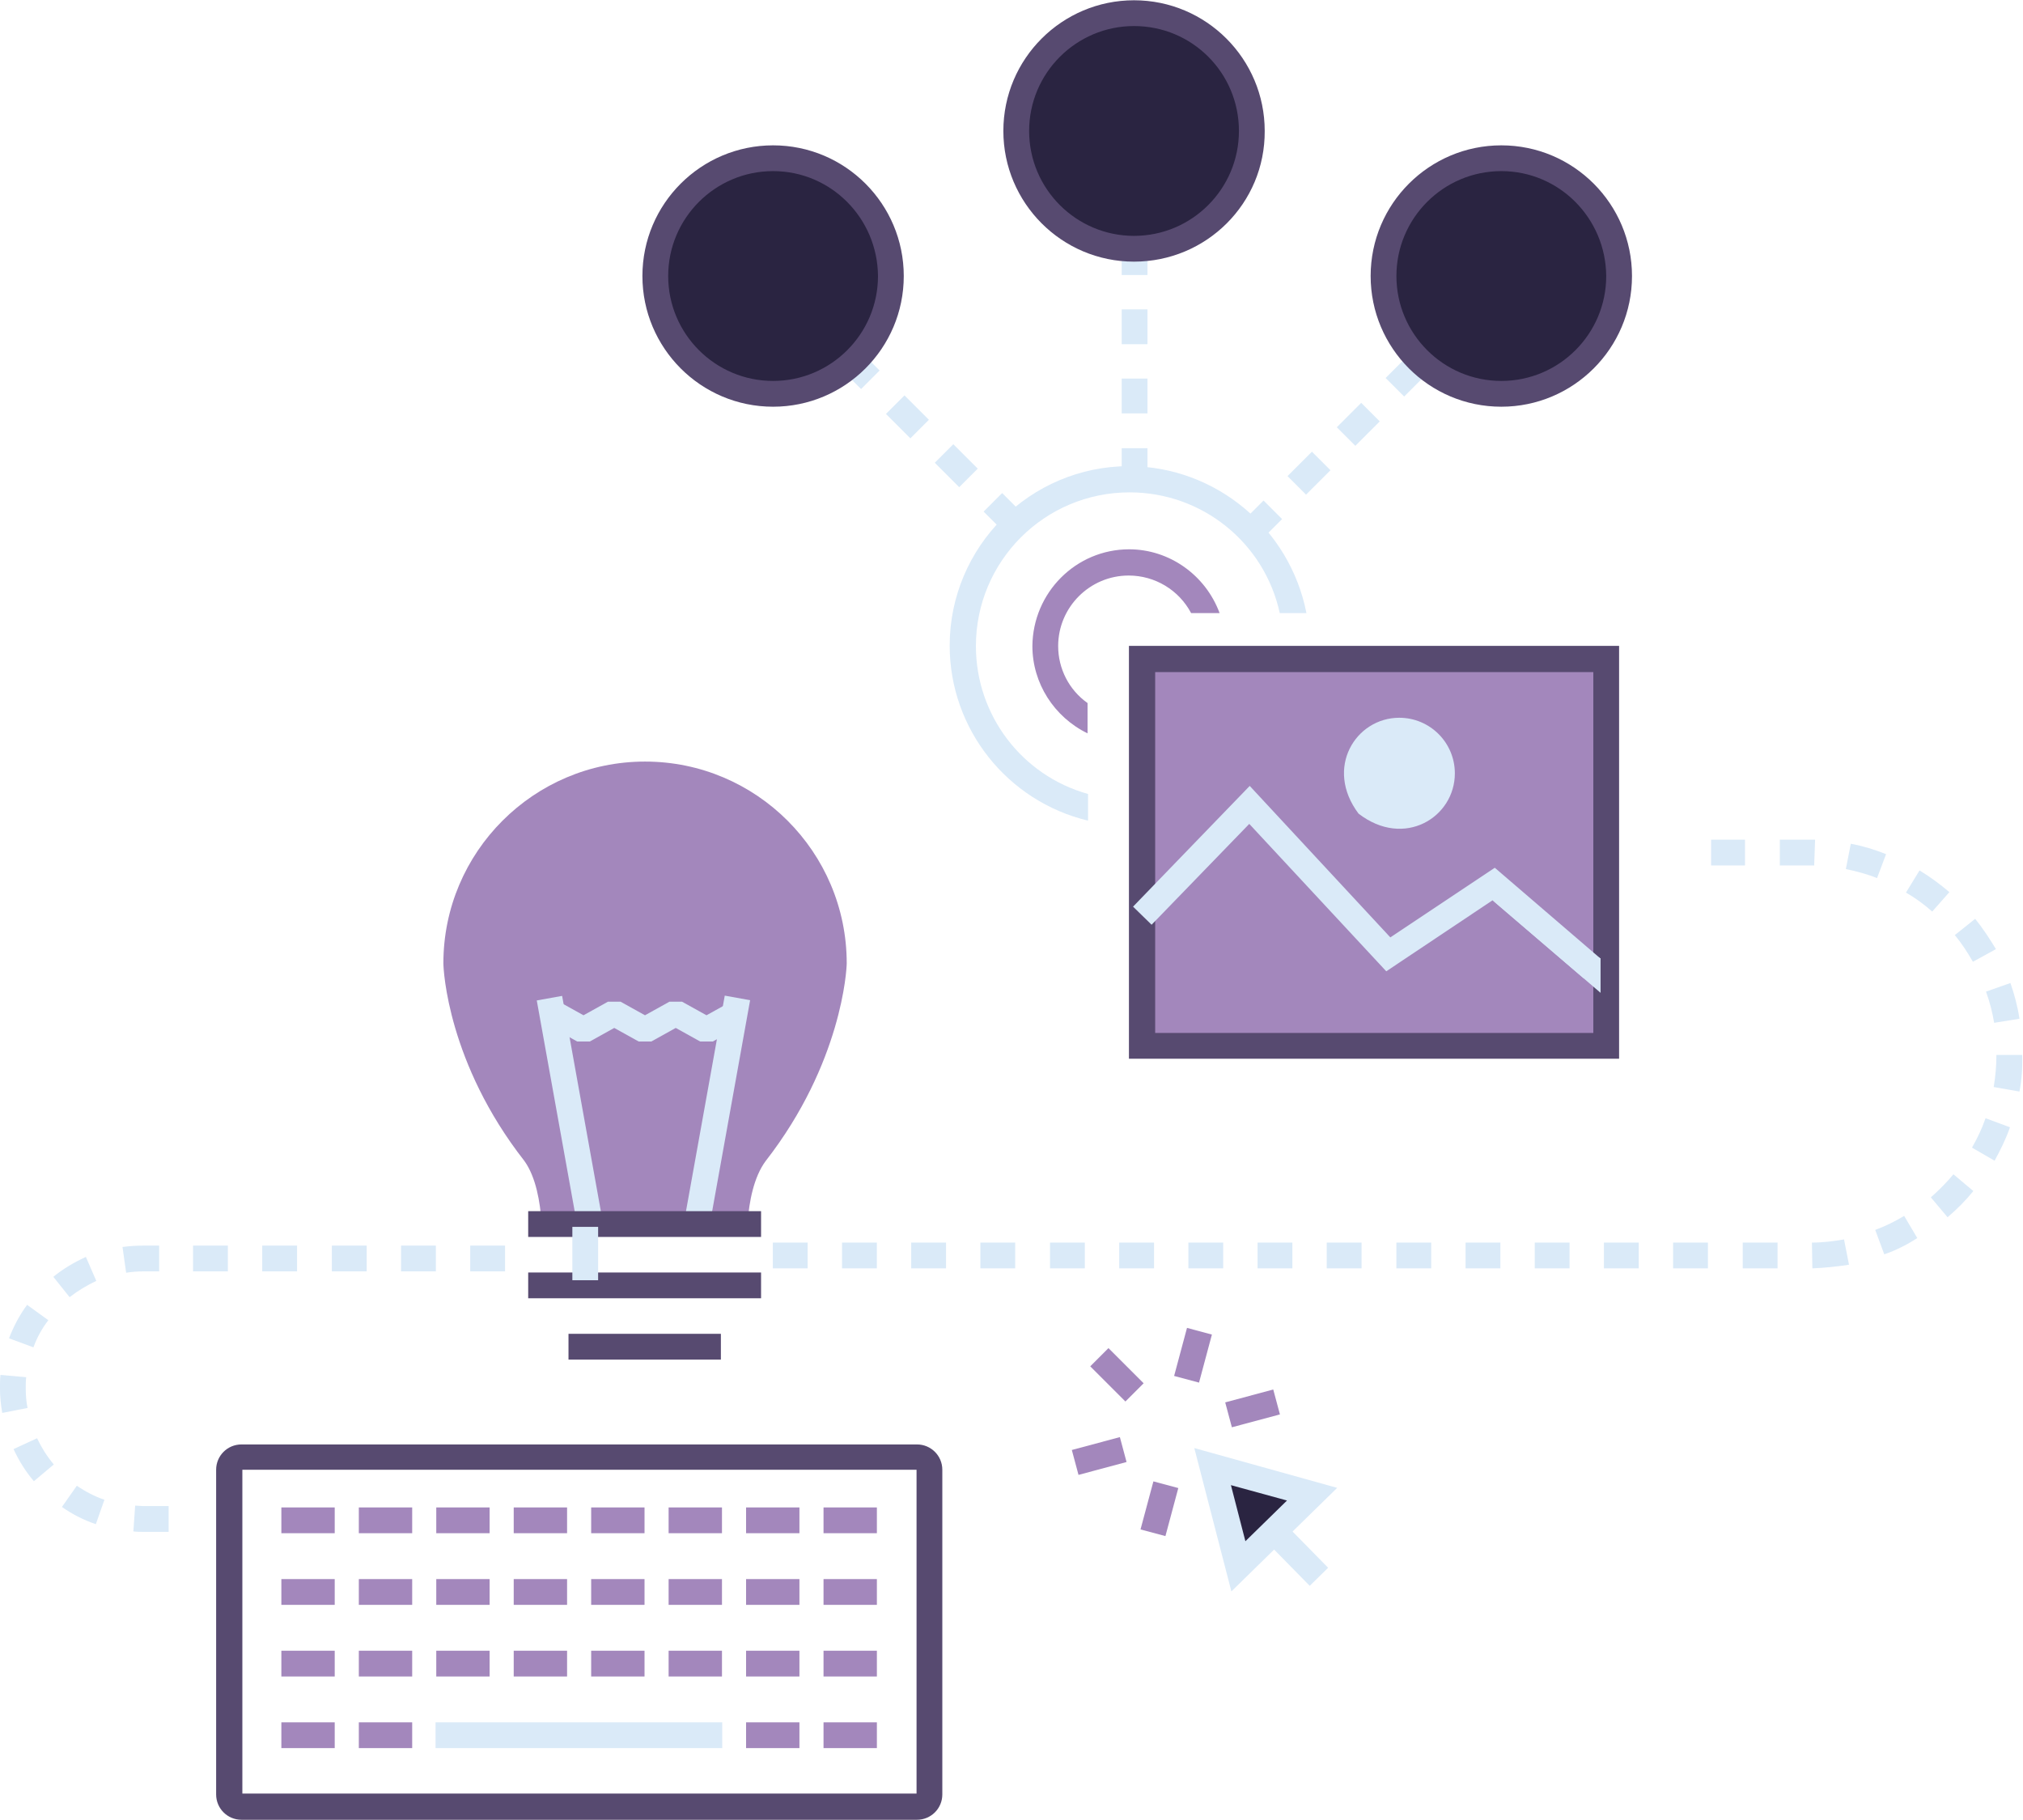 <?xml version="1.0" encoding="utf-8"?>
<!-- Generator: Adobe Illustrator 26.0.1, SVG Export Plug-In . SVG Version: 6.00 Build 0)  -->
<svg version="1.1" id="Layer_1" xmlns="http://www.w3.org/2000/svg" xmlns:xlink="http://www.w3.org/1999/xlink" x="0px" y="0px"
	 viewBox="0 0 447.4 402.4" style="enable-background:new 0 0 447.4 402.4;" xml:space="preserve">
<style type="text/css">
	.st0{fill:#A387BC;}
	.st1{fill:#DAEAF8;}
	.st2{fill:#574A70;}
	.st3{fill:none;}
	.st4{fill:#231615;}
	.st5{fill:#2A2441;}
</style>
<g id="Group_235" transform="translate(665.22 -1423.024)">
	<path id="Path_57" class="st0" d="M-415.5,1544.5c-11.8,0-21.3,9.6-21.4,21.4c0,8.2,4.8,15.7,12.2,19.3v-6.7
		c-4.1-2.9-6.5-7.6-6.5-12.6c0-8.6,7-15.6,15.6-15.6c5.8,0,11.1,3.2,13.8,8.3h6.3C-398.6,1550.2-406.6,1544.5-415.5,1544.5z"/>
</g>
<g id="Group_236" transform="translate(646.828 -1441.416)">
	<path id="Path_58" class="st1" d="M-397.1,1544.5c-21.9,0-39.7,17.8-39.7,39.7c0,18.4,12.7,34.4,30.6,38.7v-5.9
		c-14.7-4.1-24.8-17.5-24.8-32.7c0-18.8,15.2-34,34-34c16,0,29.8,11.1,33.2,26.7h5.9C-361.6,1558.2-378,1544.6-397.1,1544.5z"/>
</g>
<g id="Group_237" transform="translate(607.819 -1358.911)">
	<path id="Path_59" class="st1" d="M-214.7,1639.4h-7.7v-5.7h7.7V1639.4z M-230.1,1639.4h-7.7v-5.7h7.7V1639.4z M-245.4,1639.4h-7.7
		v-5.7h7.7L-245.4,1639.4z M-260.7,1639.4h-7.7v-5.7h7.7V1639.4z M-276,1639.4h-7.7v-5.7h7.7L-276,1639.4z M-291.3,1639.4h-7.7v-5.7
		h7.7V1639.4z M-306.7,1639.4h-7.7v-5.7h7.7V1639.4z M-322,1639.4h-7.7v-5.7h7.7L-322,1639.4z M-337.3,1639.4h-7.7v-5.7h7.7V1639.4z
		 M-352.6,1639.4h-7.7v-5.7h7.7V1639.4z M-367.9,1639.4h-7.7v-5.7h7.7V1639.4z M-383.3,1639.4h-7.7v-5.7h7.7L-383.3,1639.4z
		 M-398.6,1639.4h-7.7v-5.7h7.7V1639.4z M-413.9,1639.4h-7.7v-5.7h7.7L-413.9,1639.4z M-429.2,1639.4h-7.7v-5.7h7.7V1639.4z
		 M-207,1639.4l-0.1-5.7c2.4,0,4.8-0.3,7.1-0.7l1.1,5.6C-201.6,1639-204.3,1639.3-207,1639.4L-207,1639.4z M-191.1,1636.3l-2-5.4
		c2.2-0.8,4.4-1.9,6.4-3.1l2.9,4.9C-186.1,1634.2-188.5,1635.4-191.1,1636.3L-191.1,1636.3z M-177.1,1628.1l-3.7-4.4
		c1.8-1.6,3.5-3.3,5-5.1l4.4,3.7C-173.1,1624.4-175,1626.3-177.1,1628.1L-177.1,1628.1z M-166.7,1615.6l-5-2.9
		c1.2-2.1,2.2-4.2,3-6.5l5.4,2C-164.2,1610.8-165.4,1613.2-166.7,1615.6L-166.7,1615.6z M-161.2,1600.3l-5.7-1
		c0.4-2.4,0.6-4.7,0.6-7.1l5.7,0C-160.5,1595-160.7,1597.7-161.2,1600.3L-161.2,1600.3z M-166.8,1585.1c-0.4-2.4-1-4.7-1.8-6.9
		l5.4-1.9c0.9,2.6,1.6,5.2,2,7.9L-166.8,1585.1z M-171.5,1571.6c-1.2-2.1-2.5-4.1-4-5.9l4.5-3.6c1.7,2.1,3.2,4.4,4.6,6.7
		L-171.5,1571.6z M-180.5,1560.5c-1.8-1.6-3.7-3-5.8-4.2l3-4.9c2.3,1.4,4.5,3,6.6,4.8L-180.5,1560.5z M-192.7,1553.1
		c-2.2-0.9-4.5-1.5-6.9-2l1.1-5.6c2.7,0.5,5.3,1.3,7.8,2.3L-192.7,1553.1z M-206.6,1550.3c-0.4,0-0.8,0-1.2,0h-6.4v-5.7h6.4
		c0.5,0,0.9,0,1.4,0L-206.6,1550.3z M-221.9,1550.3h-7.5v-5.7h7.5L-221.9,1550.3z"/>
</g>
<g id="Group_238" transform="translate(436.895 -1269.142)">
	<path id="Path_60" class="st1" d="M-399.6,1607.9h-5.6c-0.7,0-1.5,0-2.2-0.1l0.4-5.7c0.6,0,1.2,0.1,1.8,0.1h5.6L-399.6,1607.9z
		 M-415.7,1606.2c-2.7-0.9-5.2-2.2-7.5-3.8l3.3-4.7c1.9,1.3,4,2.4,6.1,3.1L-415.7,1606.2z M-429.4,1596.7c-1.8-2.1-3.3-4.5-4.5-7.1
		l5.2-2.4c1,2.1,2.2,4,3.7,5.8L-429.4,1596.7z M-436.4,1581.6c-0.3-1.8-0.5-3.6-0.5-5.4c0-1,0-2,0.1-3l5.7,0.5
		c-0.1,0.8-0.1,1.6-0.1,2.4c0,1.5,0.1,3,0.4,4.4L-436.4,1581.6z M-429.5,1567.1l-5.4-2c1-2.6,2.3-5.1,4-7.4l4.7,3.4
		C-427.6,1562.9-428.7,1564.9-429.5,1567.1L-429.5,1567.1z M-421.5,1556l-3.6-4.5c2.2-1.8,4.6-3.2,7.2-4.4l2.3,5.3
		C-417.7,1553.4-419.7,1554.6-421.5,1556L-421.5,1556z M-409,1550.6l-0.8-5.7c1.5-0.2,3.1-0.3,4.7-0.3h3.4v5.7h-3.4
		C-406.5,1550.3-407.8,1550.4-409,1550.6L-409,1550.6z M-325.2,1550.3h-7.7v-5.7h7.7V1550.3z M-340.5,1550.3h-7.7v-5.7h7.7V1550.3z
		 M-355.8,1550.3h-7.7v-5.7h7.7V1550.3z M-371.2,1550.3h-7.7v-5.7h7.7V1550.3z M-386.5,1550.3h-7.7v-5.7h7.7L-386.5,1550.3z"/>
</g>
<g id="Group_274" transform="translate(484.7 -1225.171)">
	<g id="Group_239" transform="translate(0 0)">
		<path id="Path_61" class="st2" d="M-281.9,1627.6h-149.4c-3.1,0-5.6-2.5-5.6-5.6v-71.8c0-3.1,2.5-5.6,5.6-5.6h149.4
			c3.1,0,5.6,2.5,5.6,5.6v71.8C-276.3,1625.1-278.8,1627.6-281.9,1627.6z M-431.1,1621.8H-282v-71.6h-149.1V1621.8z"/>
	</g>
	<g id="Group_273" transform="translate(14.425 14.03)">
		<g id="Group_248">
			<g id="Group_240" transform="translate(119.903)">
				<rect id="Rectangle_159" x="-436.9" y="1544.5" class="st0" width="11.8" height="5.7"/>
			</g>
			<g id="Group_241" transform="translate(102.775)">
				<rect id="Rectangle_160" x="-436.9" y="1544.5" class="st0" width="11.8" height="5.7"/>
			</g>
			<g id="Group_242" transform="translate(85.644)">
				<rect id="Rectangle_161" x="-436.9" y="1544.5" class="st0" width="11.8" height="5.7"/>
			</g>
			<g id="Group_243" transform="translate(68.516)">
				<rect id="Rectangle_162" x="-436.9" y="1544.5" class="st0" width="11.8" height="5.7"/>
			</g>
			<g id="Group_244" transform="translate(51.387)">
				<rect id="Rectangle_163" x="-436.9" y="1544.5" class="st0" width="11.8" height="5.7"/>
			</g>
			<g id="Group_245" transform="translate(34.258)">
				<rect id="Rectangle_164" x="-436.9" y="1544.5" class="st0" width="11.8" height="5.7"/>
			</g>
			<g id="Group_246" transform="translate(17.132)">
				<rect id="Rectangle_165" x="-436.9" y="1544.5" class="st0" width="11.8" height="5.7"/>
			</g>
			<g id="Group_247">
				<rect id="Rectangle_166" x="-436.9" y="1544.5" class="st0" width="11.8" height="5.7"/>
			</g>
		</g>
		<g id="Group_257" transform="translate(0 15.845)">
			<g id="Group_249" transform="translate(119.903)">
				<rect id="Rectangle_167" x="-436.9" y="1544.5" class="st0" width="11.8" height="5.7"/>
			</g>
			<g id="Group_250" transform="translate(102.775)">
				<rect id="Rectangle_168" x="-436.9" y="1544.5" class="st0" width="11.8" height="5.7"/>
			</g>
			<g id="Group_251" transform="translate(85.644)">
				<rect id="Rectangle_169" x="-436.9" y="1544.5" class="st0" width="11.8" height="5.7"/>
			</g>
			<g id="Group_252" transform="translate(68.516)">
				<rect id="Rectangle_170" x="-436.9" y="1544.5" class="st0" width="11.8" height="5.7"/>
			</g>
			<g id="Group_253" transform="translate(51.387)">
				<rect id="Rectangle_171" x="-436.9" y="1544.5" class="st0" width="11.8" height="5.7"/>
			</g>
			<g id="Group_254" transform="translate(34.258)">
				<rect id="Rectangle_172" x="-436.9" y="1544.5" class="st0" width="11.8" height="5.7"/>
			</g>
			<g id="Group_255" transform="translate(17.132)">
				<rect id="Rectangle_173" x="-436.9" y="1544.5" class="st0" width="11.8" height="5.7"/>
			</g>
			<g id="Group_256">
				<rect id="Rectangle_174" x="-436.9" y="1544.5" class="st0" width="11.8" height="5.7"/>
			</g>
		</g>
		<g id="Group_266" transform="translate(0 31.685)">
			<g id="Group_258" transform="translate(119.903)">
				<rect id="Rectangle_175" x="-436.9" y="1544.5" class="st0" width="11.8" height="5.7"/>
			</g>
			<g id="Group_259" transform="translate(102.775)">
				<rect id="Rectangle_176" x="-436.9" y="1544.5" class="st0" width="11.8" height="5.7"/>
			</g>
			<g id="Group_260" transform="translate(85.644)">
				<rect id="Rectangle_177" x="-436.9" y="1544.5" class="st0" width="11.8" height="5.7"/>
			</g>
			<g id="Group_261" transform="translate(68.516)">
				<rect id="Rectangle_178" x="-436.9" y="1544.5" class="st0" width="11.8" height="5.7"/>
			</g>
			<g id="Group_262" transform="translate(51.387)">
				<rect id="Rectangle_179" x="-436.9" y="1544.5" class="st0" width="11.8" height="5.7"/>
			</g>
			<g id="Group_263" transform="translate(34.258)">
				<rect id="Rectangle_180" x="-436.9" y="1544.5" class="st0" width="11.8" height="5.7"/>
			</g>
			<g id="Group_264" transform="translate(17.132)">
				<rect id="Rectangle_181" x="-436.9" y="1544.5" class="st0" width="11.8" height="5.7"/>
			</g>
			<g id="Group_265">
				<rect id="Rectangle_182" x="-436.9" y="1544.5" class="st0" width="11.8" height="5.7"/>
			</g>
		</g>
		<g id="Group_272" transform="translate(0 47.523)">
			<g id="Group_267" transform="translate(119.903)">
				<rect id="Rectangle_183" x="-436.9" y="1544.5" class="st0" width="11.8" height="5.7"/>
			</g>
			<g id="Group_268" transform="translate(102.775)">
				<rect id="Rectangle_184" x="-436.9" y="1544.5" class="st0" width="11.8" height="5.7"/>
			</g>
			<g id="Group_269" transform="translate(34.1)">
				<rect id="Rectangle_185" x="-436.9" y="1544.5" class="st1" width="63.4" height="5.7"/>
			</g>
			<g id="Group_270" transform="translate(17.132)">
				<rect id="Rectangle_186" x="-436.9" y="1544.5" class="st0" width="11.8" height="5.7"/>
			</g>
			<g id="Group_271">
				<rect id="Rectangle_187" x="-436.9" y="1544.5" class="st0" width="11.8" height="5.7"/>
			</g>
		</g>
	</g>
</g>
<g id="Group_285" transform="translate(673.756 -1251.554)">
	<g id="Group_281" transform="translate(0 0)">
		<g id="Group_275" transform="translate(4.147 5.405)">
			<line id="Line_10" class="st3" x1="-427.1" y1="1554.4" x2="-434.9" y2="1546.6"/>
			
				<rect id="Rectangle_188" x="-433.8" y="1545" transform="matrix(0.707 -0.707 0.707 0.707 -1222.405 149.293)" class="st0" width="5.7" height="11"/>
		</g>
		<g id="Group_276" transform="translate(0 24.602)">
			<line id="Line_11" class="st3" x1="-425.5" y1="1547.3" x2="-436.2" y2="1550.2"/>
			
				<rect id="Rectangle_189" x="-436.3" y="1545.9" transform="matrix(0.966 -0.259 0.259 0.966 -415.636 -58.733)" class="st0" width="11" height="5.7"/>
		</g>
		<g id="Group_277" transform="translate(14.991 34.93)">
			<line id="Line_12" class="st3" x1="-431.3" y1="1545.3" x2="-434.1" y2="1556"/>
			
				<rect id="Rectangle_190" x="-438.2" y="1547.7" transform="matrix(0.259 -0.966 0.966 0.259 -1818.097 730.691)" class="st0" width="11" height="5.7"/>
		</g>
		<g id="Group_278" transform="translate(30.39 29.809)">
			<line id="Line_13" class="st3" x1="-434.9" y1="1546.6" x2="-427" y2="1554.4"/>
			
				<rect id="Rectangle_191" x="-433.8" y="1545" transform="matrix(0.707 -0.707 0.707 0.707 -1222.748 149.488)" class="st4" width="5.7" height="11.1"/>
		</g>
		<g id="Group_279" transform="translate(34.257 14.077)">
			<line id="Line_14" class="st3" x1="-436.2" y1="1550.2" x2="-425.5" y2="1547.3"/>
			
				<rect id="Rectangle_192" x="-436.3" y="1545.9" transform="matrix(0.966 -0.259 0.259 0.966 -415.973 -58.735)" class="st0" width="11" height="5.7"/>
		</g>
		<g id="Group_280" transform="translate(23.009)">
			<line id="Line_15" class="st3" x1="-434.1" y1="1556" x2="-431.3" y2="1545.3"/>
			
				<rect id="Rectangle_193" x="-438.2" y="1547.7" transform="matrix(0.259 -0.966 0.966 0.259 -1818.684 731.679)" class="st0" width="11" height="5.7"/>
		</g>
	</g>
	<g id="Group_284" transform="translate(27.272 27.284)">
		<g id="Group_282">
			<path id="Path_62" class="st5" d="M-432.9,1548.6l11,3l11,3.1l-8.1,8l-8.1,8l-2.8-11L-432.9,1548.6z"/>
			<path id="Path_63" class="st1" d="M-428.7,1576.2l-8.2-31.7l31.6,8.8L-428.7,1576.2z M-428.8,1552.7l3.2,12.4l9.2-9
				L-428.8,1552.7z"/>
		</g>
		<g id="Group_283" transform="translate(15.672 16.03)">
			
				<rect id="Rectangle_194" x="-433" y="1544.6" transform="matrix(0.714 -0.701 0.701 0.714 -1210.041 142.992)" class="st1" width="5.7" height="13.4"/>
		</g>
	</g>
</g>
<g id="Group_298" transform="translate(534.858 -1376.183)">
	<g id="Group_297" transform="translate(0)">
		<g id="Group_296">
			<g id="Group_286">
				<path id="Path_64" class="st0" d="M-415.1,1646.4h45.6c0.3-4.3,1.3-9.9,4-13.5c16.8-21.6,17.9-42.3,17.9-43.7
					c0-24.6-20-44.6-44.6-44.6c0,0,0,0,0,0c-24.6,0-44.6,20-44.6,44.6c0,0,0,0,0,0c0,1.5,1,22.1,17.9,43.7
					C-416.3,1636.5-415.4,1642.1-415.1,1646.4z"/>
			</g>
			<g id="Group_289" transform="translate(21.096 52.197)">
				<g id="Group_287">
					
						<rect id="Rectangle_195" x="-432.5" y="1544.7" transform="matrix(0.984 -0.177 0.177 0.984 -285.077 -51.309)" class="st1" width="5.7" height="49.8"/>
				</g>
				<g id="Group_288" transform="translate(32.569 0)">
					
						<rect id="Rectangle_196" x="-454.6" y="1566.7" transform="matrix(0.177 -0.984 0.984 0.177 -1898.221 868.533)" class="st1" width="49.8" height="5.7"/>
				</g>
			</g>
			<g id="Group_290" transform="translate(22.788 53.104)">
				<path id="Path_65" class="st1" d="M-400,1553.4h-2.8l-5.4-3l-5.4,3h-2.8l-5.4-3l-5.4,3h-2.8l-6.8-3.8l2.8-5l5.4,3l5.4-3h2.8
					l5.4,3l5.4-3h2.8l5.4,3l5.4-3l2.8,5L-400,1553.4z"/>
			</g>
			<g id="Group_295" transform="translate(18.856 99.524)">
				<g id="Group_291">
					<rect id="Rectangle_197" x="-436.9" y="1544.5" class="st2" width="51.5" height="5.7"/>
				</g>
				<g id="Group_292" transform="translate(0 13.562)">
					<rect id="Rectangle_198" x="-436.9" y="1544.5" class="st2" width="51.5" height="5.7"/>
				</g>
				<g id="Group_293" transform="translate(8.913 27.124)">
					<rect id="Rectangle_199" x="-436.9" y="1544.5" class="st2" width="33.7" height="5.7"/>
				</g>
				<g id="Group_294" transform="translate(9.766 3.473)">
					<rect id="Rectangle_200" x="-436.9" y="1544.5" class="st1" width="5.7" height="11.8"/>
				</g>
			</g>
		</g>
	</g>
</g>
<g id="Group_299" transform="translate(689.884 -1397.697)">
	<rect id="Rectangle_201" x="-436.9" y="1544.5" class="st0" width="100.9" height="83.3"/>
</g>
<g id="Group_307" transform="translate(686.574 -1401.67)">
	<g id="Group_301" transform="translate(0)">
		<g id="Group_300">
			<path id="Path_66" class="st2" d="M-328.5,1635.8h-108.4v-91.3h108.4V1635.8z M-431.1,1630.1h96.9v-79.8h-96.9V1630.1z"/>
		</g>
	</g>
	<g id="Group_304" transform="translate(0.809 30.968)">
		<g id="Group_302">
			<path id="Path_67" class="st1" d="M-337.2,1587l-20.1-17.2l-23.5,15.7l-30.3-32.6l-21.6,22.3l-4.1-4l25.8-26.7l31.1,33.5
				l23.1-15.4l23.4,20.1L-337.2,1587z"/>
		</g>
		<g id="Group_303" transform="translate(79.594 25.26)">
			<path id="Path_68" class="st1" d="M-413,1557.4v7.6l-23.8-20.4"/>
		</g>
	</g>
	<g id="Group_306" transform="translate(47.577 15.898)">
		<g id="Group_305">
			<path id="Path_69" class="st1" d="M-412.4,1556.8c0,9.7-11.2,16.7-21.3,8.9c-7.6-10.1-0.6-21.2,9-21.2
				C-417.9,1544.5-412.4,1550-412.4,1556.8z"/>
		</g>
	</g>
</g>
<g id="Group_308" transform="translate(711.442 -1466.31)">
	<path id="Path_70" class="st1" d="M-432.8,1586l-4.1-4.1l4.9-4.9l4.1,4.1L-432.8,1586z M-422.6,1575.7l-4.1-4.1l5.4-5.4l4.1,4.1
		L-422.6,1575.7z M-411.7,1564.9l-4.1-4.1l5.4-5.4l4.1,4.1L-411.7,1564.9z M-400.9,1554l-4.1-4.1l5.4-5.4l4.1,4.1L-400.9,1554z"/>
</g>
<g id="Group_309" transform="translate(684.871 -1491.381)">
	<path id="Path_71" class="st1" d="M-431.1,1597.4h-5.7v-6.9h5.7V1597.4z M-431.1,1582.8h-5.7v-7.7h5.7V1582.8z M-431.1,1567.5h-5.7
		v-7.7h5.7V1567.5z M-431.1,1552.2h-5.7v-7.7h5.7V1552.2z"/>
</g>
<g id="Group_310" transform="translate(621.934 -1467.964)">
	<path id="Path_72" class="st1" d="M-399.5,1586l-4.9-4.9l4.1-4.1l4.9,4.9L-399.5,1586z M-409.8,1575.7l-5.4-5.4l4.1-4.1l5.4,5.4
		L-409.8,1575.7z M-420.6,1564.9l-5.4-5.4l4.1-4.1l5.4,5.4L-420.6,1564.9z M-431.5,1554l-5.4-5.4l4.1-4.1l5.4,5.4L-431.5,1554z"/>
</g>
<g id="Group_311" transform="translate(581.748 -1509.585)">
	<circle id="Ellipse_5" class="st5" cx="-410.8" cy="1570.6" r="26.1"/>
</g>
<g id="Group_312" transform="translate(661.311 -1541.666)">
	<circle id="Ellipse_6" class="st5" cx="-410.8" cy="1570.6" r="26.1"/>
</g>
<g id="Group_313" transform="translate(658.799 -1544.539)">
	<path id="Path_73" class="st2" d="M-408,1602.4c-16,0-28.9-13-28.9-28.9c0-16,13-28.9,28.9-28.9c16,0,28.9,13,28.9,28.9
		C-379,1589.5-392,1602.4-408,1602.4z M-408,1550.3c-12.8,0-23.2,10.4-23.2,23.2c0,12.8,10.4,23.2,23.2,23.2
		c12.8,0,23.2-10.4,23.2-23.2C-384.8,1560.7-395.1,1550.3-408,1550.3z"/>
</g>
<g id="Group_314" transform="translate(742.8 -1509.585)">
	<circle id="Ellipse_7" class="st5" cx="-410.8" cy="1570.6" r="26.1"/>
</g>
<g id="Group_315" transform="translate(739.927 -1512.458)">
	<path id="Path_74" class="st2" d="M-407.9,1602.4c-16,0-28.9-13-28.9-28.9c0-16,13-28.9,28.9-28.9c16,0,28.9,13,28.9,28.9
		C-379,1589.5-392,1602.4-407.9,1602.4z M-407.9,1550.3c-12.8,0-23.2,10.4-23.2,23.2c0,12.8,10.4,23.2,23.2,23.2
		c12.8,0,23.2-10.4,23.2-23.2C-384.8,1560.7-395.1,1550.3-407.9,1550.3z"/>
</g>
<g id="Group_316" transform="translate(578.874 -1512.458)">
	<path id="Path_75" class="st2" d="M-407.9,1602.4c-16,0-28.9-13-28.9-28.9c0-16,13-28.9,28.9-28.9c16,0,28.9,13,28.9,28.9
		C-379,1589.5-392,1602.4-407.9,1602.4z M-407.9,1550.3c-12.8,0-23.2,10.4-23.2,23.2c0,12.8,10.4,23.2,23.2,23.2
		c12.8,0,23.2-10.4,23.2-23.2C-384.8,1560.7-395.1,1550.3-407.9,1550.3z"/>
</g>
</svg>

